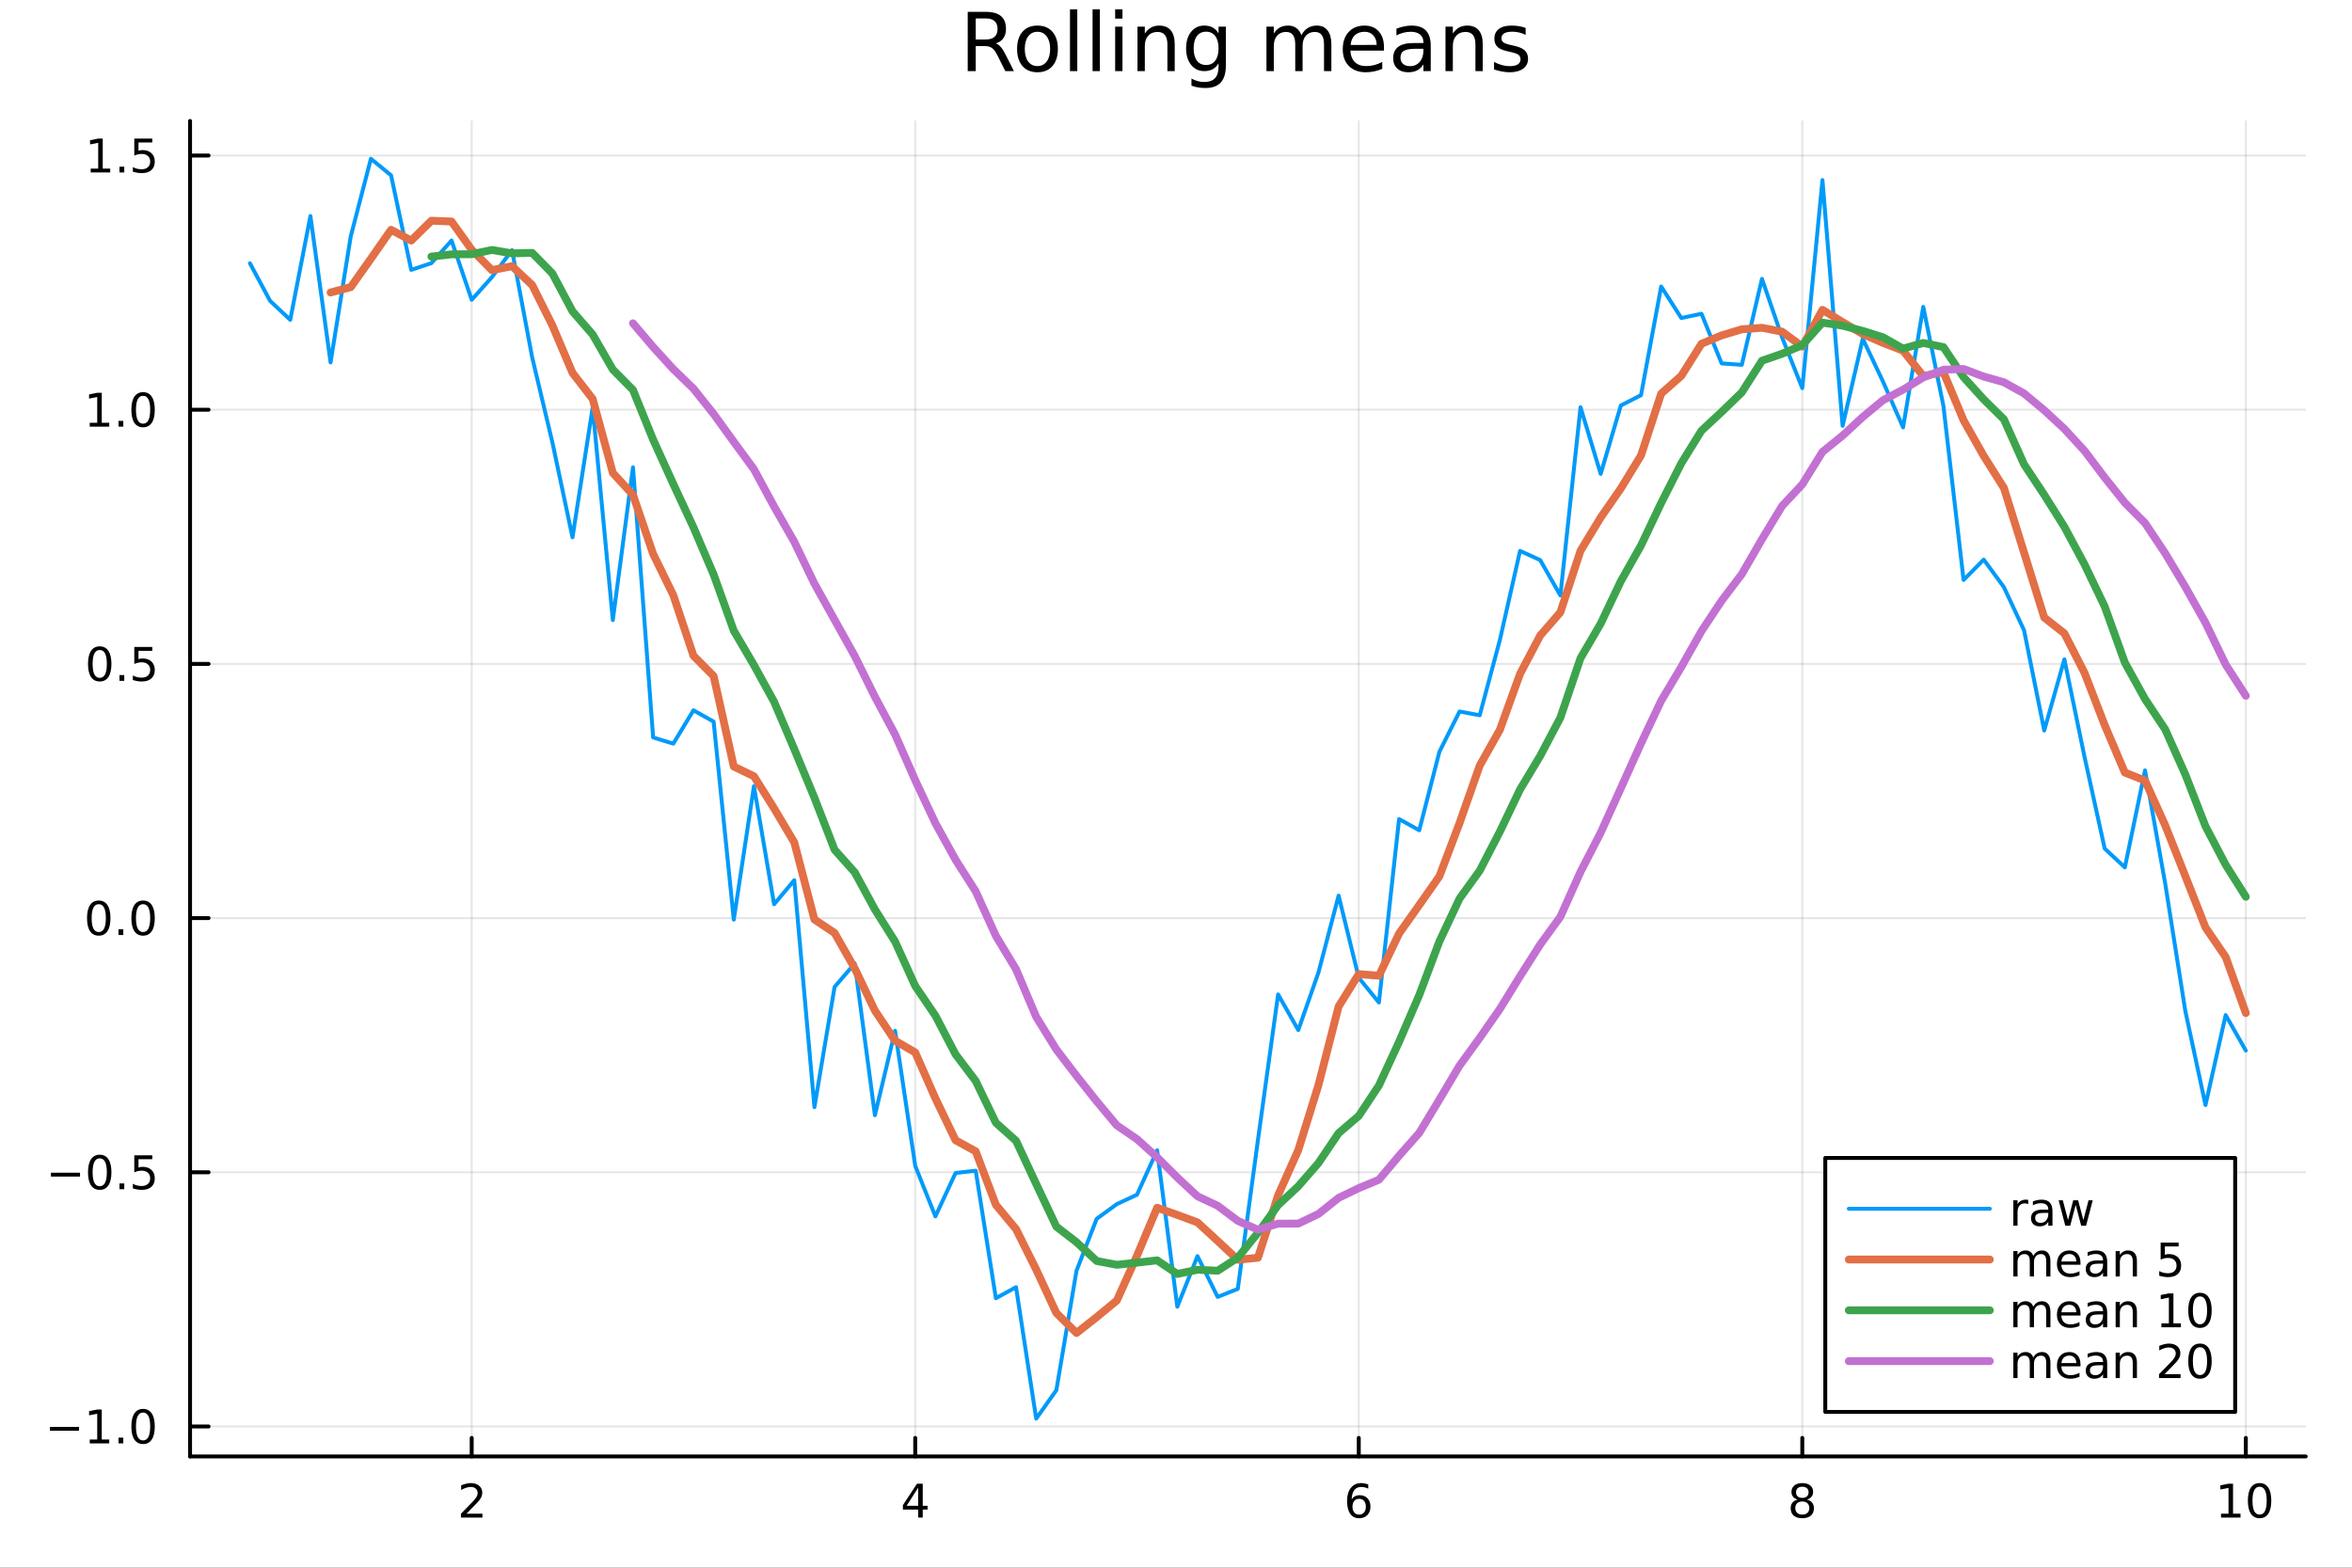 <?xml version="1.0" encoding="utf-8"?>
<svg xmlns="http://www.w3.org/2000/svg" xmlns:xlink="http://www.w3.org/1999/xlink" width="600" height="400" viewBox="0 0 2400 1600">
<rect x="0" y="0" width="2400" height="1600" fill="#333333" stroke="none"/>
<defs>
  <clipPath id="clip210">
    <rect x="0" y="0" width="2400" height="1600"/>
  </clipPath>
</defs>
<path clip-path="url(#clip210)" d="M0 1600 L2400 1600 L2400 0 L0 0  Z" fill="#ffffff" fill-rule="evenodd" fill-opacity="1"/>
<defs>
  <clipPath id="clip211">
    <rect x="480" y="0" width="1681" height="1600"/>
  </clipPath>
</defs>
<path clip-path="url(#clip210)" d="M193.936 1486.45 L2352.76 1486.45 L2352.76 123.472 L193.936 123.472  Z" fill="#ffffff" fill-rule="evenodd" fill-opacity="1"/>
<defs>
  <clipPath id="clip212">
    <rect x="193" y="123" width="2160" height="1364"/>
  </clipPath>
</defs>
<polyline clip-path="url(#clip212)" style="stroke:#000000; stroke-linecap:round; stroke-linejoin:round; stroke-width:2; stroke-opacity:0.1; fill:none" points="481.326,1486.45 481.326,123.472 "/>
<polyline clip-path="url(#clip212)" style="stroke:#000000; stroke-linecap:round; stroke-linejoin:round; stroke-width:2; stroke-opacity:0.1; fill:none" points="933.909,1486.45 933.909,123.472 "/>
<polyline clip-path="url(#clip212)" style="stroke:#000000; stroke-linecap:round; stroke-linejoin:round; stroke-width:2; stroke-opacity:0.1; fill:none" points="1386.49,1486.45 1386.49,123.472 "/>
<polyline clip-path="url(#clip212)" style="stroke:#000000; stroke-linecap:round; stroke-linejoin:round; stroke-width:2; stroke-opacity:0.1; fill:none" points="1839.07,1486.45 1839.07,123.472 "/>
<polyline clip-path="url(#clip212)" style="stroke:#000000; stroke-linecap:round; stroke-linejoin:round; stroke-width:2; stroke-opacity:0.1; fill:none" points="2291.66,1486.45 2291.66,123.472 "/>
<polyline clip-path="url(#clip210)" style="stroke:#000000; stroke-linecap:round; stroke-linejoin:round; stroke-width:4; stroke-opacity:1; fill:none" points="193.936,1486.45 2352.76,1486.45 "/>
<polyline clip-path="url(#clip210)" style="stroke:#000000; stroke-linecap:round; stroke-linejoin:round; stroke-width:4; stroke-opacity:1; fill:none" points="481.326,1486.45 481.326,1467.55 "/>
<polyline clip-path="url(#clip210)" style="stroke:#000000; stroke-linecap:round; stroke-linejoin:round; stroke-width:4; stroke-opacity:1; fill:none" points="933.909,1486.45 933.909,1467.55 "/>
<polyline clip-path="url(#clip210)" style="stroke:#000000; stroke-linecap:round; stroke-linejoin:round; stroke-width:4; stroke-opacity:1; fill:none" points="1386.49,1486.45 1386.49,1467.55 "/>
<polyline clip-path="url(#clip210)" style="stroke:#000000; stroke-linecap:round; stroke-linejoin:round; stroke-width:4; stroke-opacity:1; fill:none" points="1839.07,1486.45 1839.07,1467.55 "/>
<polyline clip-path="url(#clip210)" style="stroke:#000000; stroke-linecap:round; stroke-linejoin:round; stroke-width:4; stroke-opacity:1; fill:none" points="2291.66,1486.45 2291.66,1467.55 "/>
<path clip-path="url(#clip210)" d="M475.979 1544.91 L492.298 1544.91 L492.298 1548.85 L470.354 1548.85 L470.354 1544.91 Q473.016 1542.16 477.599 1537.53 Q482.206 1532.88 483.386 1531.53 Q485.632 1529.01 486.511 1527.27 Q487.414 1525.51 487.414 1523.82 Q487.414 1521.07 485.47 1519.33 Q483.548 1517.6 480.446 1517.6 Q478.247 1517.6 475.794 1518.36 Q473.363 1519.13 470.585 1520.68 L470.585 1515.95 Q473.409 1514.82 475.863 1514.24 Q478.317 1513.66 480.354 1513.66 Q485.724 1513.66 488.919 1516.35 Q492.113 1519.03 492.113 1523.52 Q492.113 1525.65 491.303 1527.57 Q490.516 1529.47 488.409 1532.07 Q487.831 1532.74 484.729 1535.95 Q481.627 1539.15 475.979 1544.91 Z" fill="#000000" fill-rule="nonzero" fill-opacity="1" /><path clip-path="url(#clip210)" d="M936.918 1518.36 L925.113 1536.81 L936.918 1536.81 L936.918 1518.36 M935.691 1514.29 L941.571 1514.29 L941.571 1536.81 L946.501 1536.81 L946.501 1540.7 L941.571 1540.7 L941.571 1548.85 L936.918 1548.85 L936.918 1540.7 L921.316 1540.7 L921.316 1536.19 L935.691 1514.29 Z" fill="#000000" fill-rule="nonzero" fill-opacity="1" /><path clip-path="url(#clip210)" d="M1386.9 1529.7 Q1383.75 1529.7 1381.9 1531.86 Q1380.07 1534.01 1380.07 1537.76 Q1380.07 1541.49 1381.9 1543.66 Q1383.75 1545.82 1386.9 1545.82 Q1390.04 1545.82 1391.87 1543.66 Q1393.73 1541.49 1393.73 1537.76 Q1393.73 1534.01 1391.87 1531.86 Q1390.04 1529.7 1386.9 1529.7 M1396.18 1515.05 L1396.18 1519.31 Q1394.42 1518.48 1392.61 1518.04 Q1390.83 1517.6 1389.07 1517.6 Q1384.44 1517.6 1381.99 1520.72 Q1379.56 1523.85 1379.21 1530.17 Q1380.58 1528.15 1382.64 1527.09 Q1384.7 1526 1387.17 1526 Q1392.38 1526 1395.39 1529.17 Q1398.42 1532.32 1398.42 1537.76 Q1398.42 1543.08 1395.28 1546.3 Q1392.13 1549.52 1386.9 1549.52 Q1380.9 1549.52 1377.73 1544.94 Q1374.56 1540.33 1374.56 1531.6 Q1374.56 1523.41 1378.45 1518.55 Q1382.34 1513.66 1388.89 1513.66 Q1390.65 1513.66 1392.43 1514.01 Q1394.23 1514.36 1396.18 1515.05 Z" fill="#000000" fill-rule="nonzero" fill-opacity="1" /><path clip-path="url(#clip210)" d="M1839.07 1532.44 Q1835.74 1532.44 1833.82 1534.22 Q1831.92 1536 1831.92 1539.13 Q1831.92 1542.25 1833.82 1544.03 Q1835.74 1545.82 1839.07 1545.82 Q1842.41 1545.82 1844.33 1544.03 Q1846.25 1542.23 1846.25 1539.13 Q1846.25 1536 1844.33 1534.22 Q1842.43 1532.44 1839.07 1532.44 M1834.4 1530.45 Q1831.39 1529.7 1829.7 1527.64 Q1828.03 1525.58 1828.03 1522.62 Q1828.03 1518.48 1830.97 1516.07 Q1833.94 1513.66 1839.07 1513.66 Q1844.24 1513.66 1847.18 1516.07 Q1850.12 1518.48 1850.12 1522.62 Q1850.12 1525.58 1848.43 1527.64 Q1846.76 1529.7 1843.77 1530.45 Q1847.15 1531.23 1849.03 1533.52 Q1850.93 1535.82 1850.93 1539.13 Q1850.93 1544.15 1847.85 1546.83 Q1844.79 1549.52 1839.07 1549.52 Q1833.36 1549.52 1830.28 1546.83 Q1827.22 1544.15 1827.22 1539.13 Q1827.22 1535.82 1829.12 1533.52 Q1831.02 1531.23 1834.4 1530.45 M1832.69 1523.06 Q1832.69 1525.75 1834.35 1527.25 Q1836.04 1528.76 1839.07 1528.76 Q1842.08 1528.76 1843.77 1527.25 Q1845.49 1525.75 1845.49 1523.06 Q1845.49 1520.38 1843.77 1518.87 Q1842.08 1517.37 1839.07 1517.37 Q1836.04 1517.37 1834.35 1518.87 Q1832.69 1520.38 1832.69 1523.06 Z" fill="#000000" fill-rule="nonzero" fill-opacity="1" /><path clip-path="url(#clip210)" d="M2266.34 1544.91 L2273.98 1544.91 L2273.98 1518.55 L2265.67 1520.21 L2265.67 1515.95 L2273.94 1514.29 L2278.61 1514.29 L2278.61 1544.91 L2286.25 1544.91 L2286.25 1548.85 L2266.34 1548.85 L2266.34 1544.91 Z" fill="#000000" fill-rule="nonzero" fill-opacity="1" /><path clip-path="url(#clip210)" d="M2305.7 1517.37 Q2302.09 1517.37 2300.26 1520.93 Q2298.45 1524.47 2298.45 1531.6 Q2298.45 1538.71 2300.26 1542.27 Q2302.09 1545.82 2305.7 1545.82 Q2309.33 1545.82 2311.14 1542.27 Q2312.96 1538.71 2312.96 1531.6 Q2312.96 1524.47 2311.14 1520.93 Q2309.33 1517.37 2305.7 1517.37 M2305.7 1513.66 Q2311.51 1513.66 2314.56 1518.27 Q2317.64 1522.85 2317.64 1531.6 Q2317.64 1540.33 2314.56 1544.94 Q2311.51 1549.52 2305.7 1549.52 Q2299.89 1549.52 2296.81 1544.94 Q2293.75 1540.33 2293.75 1531.6 Q2293.75 1522.85 2296.81 1518.27 Q2299.89 1513.66 2305.7 1513.66 Z" fill="#000000" fill-rule="nonzero" fill-opacity="1" /><polyline clip-path="url(#clip212)" style="stroke:#000000; stroke-linecap:round; stroke-linejoin:round; stroke-width:2; stroke-opacity:0.1; fill:none" points="193.936,1455.86 2352.76,1455.86 "/>
<polyline clip-path="url(#clip212)" style="stroke:#000000; stroke-linecap:round; stroke-linejoin:round; stroke-width:2; stroke-opacity:0.1; fill:none" points="193.936,1196.44 2352.76,1196.44 "/>
<polyline clip-path="url(#clip212)" style="stroke:#000000; stroke-linecap:round; stroke-linejoin:round; stroke-width:2; stroke-opacity:0.1; fill:none" points="193.936,937.015 2352.76,937.015 "/>
<polyline clip-path="url(#clip212)" style="stroke:#000000; stroke-linecap:round; stroke-linejoin:round; stroke-width:2; stroke-opacity:0.1; fill:none" points="193.936,677.59 2352.76,677.59 "/>
<polyline clip-path="url(#clip212)" style="stroke:#000000; stroke-linecap:round; stroke-linejoin:round; stroke-width:2; stroke-opacity:0.1; fill:none" points="193.936,418.166 2352.76,418.166 "/>
<polyline clip-path="url(#clip212)" style="stroke:#000000; stroke-linecap:round; stroke-linejoin:round; stroke-width:2; stroke-opacity:0.1; fill:none" points="193.936,158.742 2352.76,158.742 "/>
<polyline clip-path="url(#clip210)" style="stroke:#000000; stroke-linecap:round; stroke-linejoin:round; stroke-width:4; stroke-opacity:1; fill:none" points="193.936,1486.45 193.936,123.472 "/>
<polyline clip-path="url(#clip210)" style="stroke:#000000; stroke-linecap:round; stroke-linejoin:round; stroke-width:4; stroke-opacity:1; fill:none" points="193.936,1455.86 212.834,1455.86 "/>
<polyline clip-path="url(#clip210)" style="stroke:#000000; stroke-linecap:round; stroke-linejoin:round; stroke-width:4; stroke-opacity:1; fill:none" points="193.936,1196.44 212.834,1196.44 "/>
<polyline clip-path="url(#clip210)" style="stroke:#000000; stroke-linecap:round; stroke-linejoin:round; stroke-width:4; stroke-opacity:1; fill:none" points="193.936,937.015 212.834,937.015 "/>
<polyline clip-path="url(#clip210)" style="stroke:#000000; stroke-linecap:round; stroke-linejoin:round; stroke-width:4; stroke-opacity:1; fill:none" points="193.936,677.59 212.834,677.59 "/>
<polyline clip-path="url(#clip210)" style="stroke:#000000; stroke-linecap:round; stroke-linejoin:round; stroke-width:4; stroke-opacity:1; fill:none" points="193.936,418.166 212.834,418.166 "/>
<polyline clip-path="url(#clip210)" style="stroke:#000000; stroke-linecap:round; stroke-linejoin:round; stroke-width:4; stroke-opacity:1; fill:none" points="193.936,158.742 212.834,158.742 "/>
<path clip-path="url(#clip210)" d="M50.992 1456.31 L80.668 1456.31 L80.668 1460.25 L50.992 1460.25 L50.992 1456.31 Z" fill="#000000" fill-rule="nonzero" fill-opacity="1" /><path clip-path="url(#clip210)" d="M91.571 1469.21 L99.21 1469.21 L99.21 1442.84 L90.899 1444.51 L90.899 1440.25 L99.163 1438.58 L103.839 1438.58 L103.839 1469.21 L111.478 1469.21 L111.478 1473.14 L91.571 1473.14 L91.571 1469.21 Z" fill="#000000" fill-rule="nonzero" fill-opacity="1" /><path clip-path="url(#clip210)" d="M120.922 1467.26 L125.807 1467.26 L125.807 1473.14 L120.922 1473.14 L120.922 1467.26 Z" fill="#000000" fill-rule="nonzero" fill-opacity="1" /><path clip-path="url(#clip210)" d="M145.992 1441.66 Q142.381 1441.66 140.552 1445.23 Q138.746 1448.77 138.746 1455.9 Q138.746 1463 140.552 1466.57 Q142.381 1470.11 145.992 1470.11 Q149.626 1470.11 151.431 1466.57 Q153.26 1463 153.26 1455.9 Q153.26 1448.77 151.431 1445.23 Q149.626 1441.66 145.992 1441.66 M145.992 1437.96 Q151.802 1437.96 154.857 1442.56 Q157.936 1447.15 157.936 1455.9 Q157.936 1464.62 154.857 1469.23 Q151.802 1473.81 145.992 1473.81 Q140.181 1473.81 137.103 1469.23 Q134.047 1464.62 134.047 1455.9 Q134.047 1447.15 137.103 1442.56 Q140.181 1437.96 145.992 1437.96 Z" fill="#000000" fill-rule="nonzero" fill-opacity="1" /><path clip-path="url(#clip210)" d="M51.987 1196.89 L81.663 1196.89 L81.663 1200.83 L51.987 1200.83 L51.987 1196.89 Z" fill="#000000" fill-rule="nonzero" fill-opacity="1" /><path clip-path="url(#clip210)" d="M101.756 1182.24 Q98.145 1182.24 96.316 1185.8 Q94.51 1189.34 94.51 1196.47 Q94.51 1203.58 96.316 1207.14 Q98.145 1210.69 101.756 1210.69 Q105.39 1210.69 107.196 1207.14 Q109.024 1203.58 109.024 1196.47 Q109.024 1189.34 107.196 1185.8 Q105.39 1182.24 101.756 1182.24 M101.756 1178.53 Q107.566 1178.53 110.621 1183.14 Q113.7 1187.72 113.7 1196.47 Q113.7 1205.2 110.621 1209.81 Q107.566 1214.39 101.756 1214.39 Q95.946 1214.39 92.867 1209.81 Q89.811 1205.2 89.811 1196.47 Q89.811 1187.72 92.867 1183.14 Q95.946 1178.53 101.756 1178.53 Z" fill="#000000" fill-rule="nonzero" fill-opacity="1" /><path clip-path="url(#clip210)" d="M121.918 1207.84 L126.802 1207.84 L126.802 1213.72 L121.918 1213.72 L121.918 1207.84 Z" fill="#000000" fill-rule="nonzero" fill-opacity="1" /><path clip-path="url(#clip210)" d="M137.033 1179.16 L155.39 1179.16 L155.39 1183.09 L141.316 1183.09 L141.316 1191.57 Q142.334 1191.22 143.353 1191.06 Q144.371 1190.87 145.39 1190.87 Q151.177 1190.87 154.556 1194.04 Q157.936 1197.21 157.936 1202.63 Q157.936 1208.21 154.464 1211.31 Q150.992 1214.39 144.672 1214.39 Q142.496 1214.39 140.228 1214.02 Q137.982 1213.65 135.575 1212.91 L135.575 1208.21 Q137.658 1209.34 139.881 1209.9 Q142.103 1210.46 144.58 1210.46 Q148.584 1210.46 150.922 1208.35 Q153.26 1206.24 153.26 1202.63 Q153.26 1199.02 150.922 1196.91 Q148.584 1194.81 144.58 1194.81 Q142.705 1194.81 140.83 1195.22 Q138.978 1195.64 137.033 1196.52 L137.033 1179.16 Z" fill="#000000" fill-rule="nonzero" fill-opacity="1" /><path clip-path="url(#clip210)" d="M100.76 922.813 Q97.149 922.813 95.321 926.378 Q93.515 929.92 93.515 937.049 Q93.515 944.156 95.321 947.721 Q97.149 951.262 100.76 951.262 Q104.395 951.262 106.2 947.721 Q108.029 944.156 108.029 937.049 Q108.029 929.92 106.2 926.378 Q104.395 922.813 100.76 922.813 M100.76 919.11 Q106.571 919.11 109.626 923.716 Q112.705 928.299 112.705 937.049 Q112.705 945.776 109.626 950.383 Q106.571 954.966 100.76 954.966 Q94.95 954.966 91.871 950.383 Q88.816 945.776 88.816 937.049 Q88.816 928.299 91.871 923.716 Q94.95 919.11 100.76 919.11 Z" fill="#000000" fill-rule="nonzero" fill-opacity="1" /><path clip-path="url(#clip210)" d="M120.922 948.415 L125.807 948.415 L125.807 954.295 L120.922 954.295 L120.922 948.415 Z" fill="#000000" fill-rule="nonzero" fill-opacity="1" /><path clip-path="url(#clip210)" d="M145.992 922.813 Q142.381 922.813 140.552 926.378 Q138.746 929.92 138.746 937.049 Q138.746 944.156 140.552 947.721 Q142.381 951.262 145.992 951.262 Q149.626 951.262 151.431 947.721 Q153.26 944.156 153.26 937.049 Q153.26 929.92 151.431 926.378 Q149.626 922.813 145.992 922.813 M145.992 919.11 Q151.802 919.11 154.857 923.716 Q157.936 928.299 157.936 937.049 Q157.936 945.776 154.857 950.383 Q151.802 954.966 145.992 954.966 Q140.181 954.966 137.103 950.383 Q134.047 945.776 134.047 937.049 Q134.047 928.299 137.103 923.716 Q140.181 919.11 145.992 919.11 Z" fill="#000000" fill-rule="nonzero" fill-opacity="1" /><path clip-path="url(#clip210)" d="M101.756 663.389 Q98.145 663.389 96.316 666.954 Q94.51 670.495 94.51 677.625 Q94.51 684.731 96.316 688.296 Q98.145 691.838 101.756 691.838 Q105.39 691.838 107.196 688.296 Q109.024 684.731 109.024 677.625 Q109.024 670.495 107.196 666.954 Q105.39 663.389 101.756 663.389 M101.756 659.685 Q107.566 659.685 110.621 664.292 Q113.7 668.875 113.7 677.625 Q113.7 686.352 110.621 690.958 Q107.566 695.542 101.756 695.542 Q95.946 695.542 92.867 690.958 Q89.811 686.352 89.811 677.625 Q89.811 668.875 92.867 664.292 Q95.946 659.685 101.756 659.685 Z" fill="#000000" fill-rule="nonzero" fill-opacity="1" /><path clip-path="url(#clip210)" d="M121.918 688.991 L126.802 688.991 L126.802 694.87 L121.918 694.87 L121.918 688.991 Z" fill="#000000" fill-rule="nonzero" fill-opacity="1" /><path clip-path="url(#clip210)" d="M137.033 660.31 L155.39 660.31 L155.39 664.245 L141.316 664.245 L141.316 672.718 Q142.334 672.37 143.353 672.208 Q144.371 672.023 145.39 672.023 Q151.177 672.023 154.556 675.194 Q157.936 678.366 157.936 683.782 Q157.936 689.361 154.464 692.463 Q150.992 695.542 144.672 695.542 Q142.496 695.542 140.228 695.171 Q137.982 694.801 135.575 694.06 L135.575 689.361 Q137.658 690.495 139.881 691.051 Q142.103 691.606 144.58 691.606 Q148.584 691.606 150.922 689.5 Q153.26 687.393 153.26 683.782 Q153.26 680.171 150.922 678.065 Q148.584 675.958 144.58 675.958 Q142.705 675.958 140.83 676.375 Q138.978 676.792 137.033 677.671 L137.033 660.31 Z" fill="#000000" fill-rule="nonzero" fill-opacity="1" /><path clip-path="url(#clip210)" d="M91.571 431.511 L99.21 431.511 L99.21 405.145 L90.899 406.812 L90.899 402.553 L99.163 400.886 L103.839 400.886 L103.839 431.511 L111.478 431.511 L111.478 435.446 L91.571 435.446 L91.571 431.511 Z" fill="#000000" fill-rule="nonzero" fill-opacity="1" /><path clip-path="url(#clip210)" d="M120.922 429.566 L125.807 429.566 L125.807 435.446 L120.922 435.446 L120.922 429.566 Z" fill="#000000" fill-rule="nonzero" fill-opacity="1" /><path clip-path="url(#clip210)" d="M145.992 403.965 Q142.381 403.965 140.552 407.529 Q138.746 411.071 138.746 418.201 Q138.746 425.307 140.552 428.872 Q142.381 432.414 145.992 432.414 Q149.626 432.414 151.431 428.872 Q153.26 425.307 153.26 418.201 Q153.26 411.071 151.431 407.529 Q149.626 403.965 145.992 403.965 M145.992 400.261 Q151.802 400.261 154.857 404.867 Q157.936 409.451 157.936 418.201 Q157.936 426.927 154.857 431.534 Q151.802 436.117 145.992 436.117 Q140.181 436.117 137.103 431.534 Q134.047 426.927 134.047 418.201 Q134.047 409.451 137.103 404.867 Q140.181 400.261 145.992 400.261 Z" fill="#000000" fill-rule="nonzero" fill-opacity="1" /><path clip-path="url(#clip210)" d="M92.566 172.086 L100.205 172.086 L100.205 145.721 L91.895 147.387 L91.895 143.128 L100.159 141.462 L104.834 141.462 L104.834 172.086 L112.473 172.086 L112.473 176.022 L92.566 176.022 L92.566 172.086 Z" fill="#000000" fill-rule="nonzero" fill-opacity="1" /><path clip-path="url(#clip210)" d="M121.918 170.142 L126.802 170.142 L126.802 176.022 L121.918 176.022 L121.918 170.142 Z" fill="#000000" fill-rule="nonzero" fill-opacity="1" /><path clip-path="url(#clip210)" d="M137.033 141.462 L155.39 141.462 L155.39 145.397 L141.316 145.397 L141.316 153.869 Q142.334 153.522 143.353 153.36 Q144.371 153.174 145.39 153.174 Q151.177 153.174 154.556 156.346 Q157.936 159.517 157.936 164.934 Q157.936 170.512 154.464 173.614 Q150.992 176.693 144.672 176.693 Q142.496 176.693 140.228 176.322 Q137.982 175.952 135.575 175.211 L135.575 170.512 Q137.658 171.647 139.881 172.202 Q142.103 172.758 144.58 172.758 Q148.584 172.758 150.922 170.651 Q153.26 168.545 153.26 164.934 Q153.26 161.323 150.922 159.216 Q148.584 157.11 144.58 157.11 Q142.705 157.11 140.83 157.526 Q138.978 157.943 137.033 158.823 L137.033 141.462 Z" fill="#000000" fill-rule="nonzero" fill-opacity="1" /><path clip-path="url(#clip210)" d="M1016.15 44.22 Q1018.79 45.111 1021.26 48.028 Q1023.77 50.944 1026.28 56.048 L1034.59 72.576 L1025.8 72.576 L1018.06 57.061 Q1015.06 50.985 1012.22 49 Q1009.43 47.015 1004.57 47.015 L995.656 47.015 L995.656 72.576 L987.474 72.576 L987.474 12.096 L1005.95 12.096 Q1016.32 12.096 1021.42 16.43 Q1026.52 20.765 1026.52 29.515 Q1026.52 35.227 1023.85 38.994 Q1021.22 42.761 1016.15 44.22 M995.656 18.82 L995.656 40.29 L1005.95 40.29 Q1011.86 40.29 1014.86 37.576 Q1017.9 34.822 1017.9 29.515 Q1017.9 24.208 1014.86 21.535 Q1011.86 18.82 1005.95 18.82 L995.656 18.82 Z" fill="#000000" fill-rule="nonzero" fill-opacity="1" /><path clip-path="url(#clip210)" d="M1058.65 32.431 Q1052.65 32.431 1049.17 37.131 Q1045.69 41.789 1045.69 49.931 Q1045.69 58.074 1049.13 62.773 Q1052.61 67.431 1058.65 67.431 Q1064.6 67.431 1068.09 62.732 Q1071.57 58.033 1071.57 49.931 Q1071.57 41.87 1068.09 37.171 Q1064.6 32.431 1058.65 32.431 M1058.65 26.112 Q1068.37 26.112 1073.92 32.431 Q1079.47 38.751 1079.47 49.931 Q1079.47 61.071 1073.92 67.431 Q1068.37 73.751 1058.65 73.751 Q1048.89 73.751 1043.34 67.431 Q1037.83 61.071 1037.83 49.931 Q1037.83 38.751 1043.34 32.431 Q1048.89 26.112 1058.65 26.112 Z" fill="#000000" fill-rule="nonzero" fill-opacity="1" /><path clip-path="url(#clip210)" d="M1091.82 9.544 L1099.28 9.544 L1099.28 72.576 L1091.82 72.576 L1091.82 9.544 Z" fill="#000000" fill-rule="nonzero" fill-opacity="1" /><path clip-path="url(#clip210)" d="M1114.87 9.544 L1122.33 9.544 L1122.33 72.576 L1114.87 72.576 L1114.87 9.544 Z" fill="#000000" fill-rule="nonzero" fill-opacity="1" /><path clip-path="url(#clip210)" d="M1137.92 27.206 L1145.38 27.206 L1145.38 72.576 L1137.92 72.576 L1137.92 27.206 M1137.92 9.544 L1145.38 9.544 L1145.38 18.983 L1137.92 18.983 L1137.92 9.544 Z" fill="#000000" fill-rule="nonzero" fill-opacity="1" /><path clip-path="url(#clip210)" d="M1198.69 45.192 L1198.69 72.576 L1191.23 72.576 L1191.23 45.435 Q1191.23 38.994 1188.72 35.794 Q1186.21 32.594 1181.19 32.594 Q1175.15 32.594 1171.67 36.442 Q1168.18 40.29 1168.18 46.934 L1168.18 72.576 L1160.69 72.576 L1160.69 27.206 L1168.18 27.206 L1168.18 34.254 Q1170.86 30.163 1174.46 28.138 Q1178.11 26.112 1182.85 26.112 Q1190.67 26.112 1194.68 30.973 Q1198.69 35.794 1198.69 45.192 Z" fill="#000000" fill-rule="nonzero" fill-opacity="1" /><path clip-path="url(#clip210)" d="M1243.41 49.364 Q1243.41 41.263 1240.05 36.806 Q1236.73 32.35 1230.69 32.35 Q1224.69 32.35 1221.33 36.806 Q1218.01 41.263 1218.01 49.364 Q1218.01 57.426 1221.33 61.882 Q1224.69 66.338 1230.69 66.338 Q1236.73 66.338 1240.05 61.882 Q1243.41 57.426 1243.41 49.364 M1250.86 66.945 Q1250.86 78.531 1245.72 84.162 Q1240.57 89.833 1229.96 89.833 Q1226.03 89.833 1222.55 89.225 Q1219.06 88.658 1215.78 87.443 L1215.78 80.192 Q1219.06 81.974 1222.26 82.825 Q1225.46 83.675 1228.79 83.675 Q1236.12 83.675 1239.76 79.827 Q1243.41 76.019 1243.41 68.282 L1243.41 64.596 Q1241.1 68.606 1237.5 70.591 Q1233.89 72.576 1228.87 72.576 Q1220.52 72.576 1215.42 66.216 Q1210.31 59.856 1210.31 49.364 Q1210.31 38.832 1215.42 32.472 Q1220.52 26.112 1228.87 26.112 Q1233.89 26.112 1237.5 28.097 Q1241.1 30.082 1243.41 34.092 L1243.41 27.206 L1250.86 27.206 L1250.86 66.945 Z" fill="#000000" fill-rule="nonzero" fill-opacity="1" /><path clip-path="url(#clip210)" d="M1327.91 35.915 Q1330.71 30.892 1334.6 28.502 Q1338.48 26.112 1343.75 26.112 Q1350.84 26.112 1354.69 31.095 Q1358.54 36.037 1358.54 45.192 L1358.54 72.576 L1351.04 72.576 L1351.04 45.435 Q1351.04 38.913 1348.73 35.753 Q1346.42 32.594 1341.68 32.594 Q1335.89 32.594 1332.53 36.442 Q1329.17 40.29 1329.17 46.934 L1329.17 72.576 L1321.67 72.576 L1321.67 45.435 Q1321.67 38.873 1319.36 35.753 Q1317.06 32.594 1312.23 32.594 Q1306.52 32.594 1303.16 36.482 Q1299.8 40.331 1299.8 46.934 L1299.8 72.576 L1292.3 72.576 L1292.3 27.206 L1299.8 27.206 L1299.8 34.254 Q1302.35 30.082 1305.92 28.097 Q1309.48 26.112 1314.38 26.112 Q1319.32 26.112 1322.77 28.624 Q1326.25 31.135 1327.91 35.915 Z" fill="#000000" fill-rule="nonzero" fill-opacity="1" /><path clip-path="url(#clip210)" d="M1412.21 48.028 L1412.21 51.673 L1377.94 51.673 Q1378.43 59.37 1382.56 63.421 Q1386.73 67.431 1394.14 67.431 Q1398.44 67.431 1402.45 66.378 Q1406.5 65.325 1410.47 63.218 L1410.47 70.267 Q1406.46 71.968 1402.25 72.86 Q1398.03 73.751 1393.7 73.751 Q1382.84 73.751 1376.48 67.431 Q1370.16 61.112 1370.16 50.337 Q1370.16 39.197 1376.16 32.675 Q1382.19 26.112 1392.4 26.112 Q1401.56 26.112 1406.86 32.026 Q1412.21 37.9 1412.21 48.028 M1404.76 45.84 Q1404.68 39.723 1401.31 36.077 Q1397.99 32.431 1392.48 32.431 Q1386.24 32.431 1382.48 35.956 Q1378.75 39.48 1378.18 45.88 L1404.76 45.84 Z" fill="#000000" fill-rule="nonzero" fill-opacity="1" /><path clip-path="url(#clip210)" d="M1445.06 49.769 Q1436.03 49.769 1432.55 51.835 Q1429.06 53.901 1429.06 58.884 Q1429.06 62.854 1431.66 65.203 Q1434.29 67.512 1438.78 67.512 Q1444.98 67.512 1448.71 63.137 Q1452.48 58.722 1452.48 51.43 L1452.48 49.769 L1445.06 49.769 M1459.93 46.691 L1459.93 72.576 L1452.48 72.576 L1452.48 65.689 Q1449.92 69.821 1446.12 71.806 Q1442.31 73.751 1436.8 73.751 Q1429.83 73.751 1425.7 69.862 Q1421.61 65.933 1421.61 59.37 Q1421.61 51.714 1426.71 47.825 Q1431.86 43.936 1442.03 43.936 L1452.48 43.936 L1452.48 43.207 Q1452.48 38.062 1449.07 35.267 Q1445.71 32.431 1439.6 32.431 Q1435.71 32.431 1432.02 33.363 Q1428.33 34.295 1424.93 36.158 L1424.93 29.272 Q1429.02 27.692 1432.87 26.922 Q1436.72 26.112 1440.36 26.112 Q1450.21 26.112 1455.07 31.216 Q1459.93 36.32 1459.93 46.691 Z" fill="#000000" fill-rule="nonzero" fill-opacity="1" /><path clip-path="url(#clip210)" d="M1513 45.192 L1513 72.576 L1505.54 72.576 L1505.54 45.435 Q1505.54 38.994 1503.03 35.794 Q1500.52 32.594 1495.5 32.594 Q1489.46 32.594 1485.98 36.442 Q1482.49 40.29 1482.49 46.934 L1482.49 72.576 L1475 72.576 L1475 27.206 L1482.49 27.206 L1482.49 34.254 Q1485.17 30.163 1488.77 28.138 Q1492.42 26.112 1497.16 26.112 Q1504.98 26.112 1508.99 30.973 Q1513 35.794 1513 45.192 Z" fill="#000000" fill-rule="nonzero" fill-opacity="1" /><path clip-path="url(#clip210)" d="M1556.79 28.543 L1556.79 35.591 Q1553.63 33.971 1550.23 33.161 Q1546.82 32.35 1543.18 32.35 Q1537.63 32.35 1534.83 34.052 Q1532.08 35.753 1532.08 39.156 Q1532.08 41.749 1534.06 43.248 Q1536.05 44.706 1542.04 46.043 L1544.59 46.61 Q1552.53 48.311 1555.86 51.43 Q1559.22 54.509 1559.22 60.059 Q1559.22 66.378 1554.2 70.064 Q1549.21 73.751 1540.46 73.751 Q1536.82 73.751 1532.85 73.022 Q1528.92 72.333 1524.54 70.915 L1524.54 63.218 Q1528.67 65.365 1532.68 66.459 Q1536.7 67.512 1540.62 67.512 Q1545.89 67.512 1548.73 65.73 Q1551.56 63.907 1551.56 60.626 Q1551.56 57.588 1549.5 55.967 Q1547.47 54.347 1540.54 52.848 L1537.95 52.24 Q1531.02 50.782 1527.95 47.785 Q1524.87 44.746 1524.87 39.48 Q1524.87 33.08 1529.4 29.596 Q1533.94 26.112 1542.29 26.112 Q1546.42 26.112 1550.06 26.72 Q1553.71 27.327 1556.79 28.543 Z" fill="#000000" fill-rule="nonzero" fill-opacity="1" /><polyline clip-path="url(#clip212)" style="stroke:#009af9; stroke-linecap:round; stroke-linejoin:round; stroke-width:4; stroke-opacity:1; fill:none" points="255.035,268.703 275.607,307.087 296.179,326.423 316.751,220.499 337.322,369.891 357.894,241.308 378.466,162.047 399.038,178.935 419.61,275.426 440.182,268.57 460.754,245.456 481.326,305.988 501.898,282.923 522.47,255.308 543.042,364.804 563.614,451.287 584.186,548.409 604.758,415.927 625.33,632.87 645.902,476.935 666.474,752.671 687.046,758.98 707.617,724.926 728.189,736.513 748.761,938.579 769.333,802.352 789.905,922.899 810.477,898.361 831.049,1129.99 851.621,1007.28 872.193,983.347 892.765,1138.18 913.337,1052.01 933.909,1189.9 954.481,1241.48 975.053,1197.18 995.625,1194.86 1016.2,1324.99 1036.77,1313.7 1057.34,1447.87 1077.91,1418.86 1098.48,1296.91 1119.06,1243.94 1139.63,1228.92 1160.2,1219.32 1180.77,1173.99 1201.34,1333.67 1221.92,1282.02 1242.49,1323.65 1263.06,1315.45 1283.63,1163.39 1304.2,1014.94 1324.78,1051.32 1345.35,992.587 1365.92,914.101 1386.49,997.935 1407.06,1023.16 1427.64,835.935 1448.21,847.388 1468.78,767.291 1489.35,726.177 1509.92,729.989 1530.5,653.101 1551.07,562.258 1571.64,571.622 1592.21,607.71 1612.78,415.651 1633.35,483.669 1653.93,413.837 1674.5,403.303 1695.07,292.408 1715.64,324.58 1736.21,320.226 1756.79,370.898 1777.36,372.334 1797.93,284.634 1818.5,344.482 1839.07,396.171 1859.65,183.734 1880.22,434.602 1900.79,345.738 1921.36,389.306 1941.93,436.211 1962.51,313.201 1983.08,414.332 2003.65,591.926 2024.22,571.139 2044.79,599.258 2065.37,643.307 2085.94,745.582 2106.51,672.946 2127.08,772.558 2147.65,866.067 2168.23,885.262 2188.8,786.231 2209.37,901.581 2229.94,1031.96 2250.51,1127.82 2271.09,1036 2291.66,1072.22 "/>
<polyline clip-path="url(#clip212)" style="stroke:#e26f46; stroke-linecap:round; stroke-linejoin:round; stroke-width:8; stroke-opacity:1; fill:none" points="337.322,298.521 357.894,293.042 378.466,264.034 399.038,234.536 419.61,245.521 440.182,225.257 460.754,226.087 481.326,254.875 501.898,275.673 522.47,271.649 543.042,290.896 563.614,332.062 584.186,380.546 604.758,407.147 625.33,482.659 645.902,505.086 666.474,565.362 687.046,607.477 707.617,669.276 728.189,690.005 748.761,782.334 769.333,792.27 789.905,825.054 810.477,859.741 831.049,938.437 851.621,952.176 872.193,988.375 892.765,1031.43 913.337,1062.16 933.909,1074.14 954.481,1120.98 975.053,1163.75 995.625,1175.08 1016.2,1229.68 1036.77,1254.44 1057.34,1295.72 1077.91,1340.06 1098.48,1360.47 1119.06,1344.26 1139.63,1327.3 1160.2,1281.59 1180.77,1232.62 1201.34,1239.97 1221.92,1247.59 1242.49,1266.53 1263.06,1285.76 1283.63,1283.64 1304.2,1219.89 1324.78,1173.75 1345.35,1107.54 1365.92,1027.27 1386.49,994.176 1407.06,995.82 1427.64,952.743 1448.21,923.703 1468.78,894.341 1489.35,839.989 1509.92,781.356 1530.5,744.789 1551.07,687.763 1571.64,648.63 1592.21,624.936 1612.78,562.069 1633.35,528.182 1653.93,498.498 1674.5,464.834 1695.07,401.774 1715.64,383.559 1736.21,350.871 1756.79,342.283 1777.36,336.089 1797.93,334.534 1818.5,338.515 1839.07,353.704 1859.65,316.271 1880.22,328.724 1900.79,340.945 1921.36,349.91 1941.93,357.918 1962.51,383.811 1983.08,379.758 2003.65,428.995 2024.22,465.362 2044.79,497.971 2065.37,563.992 2085.94,630.242 2106.51,646.446 2127.08,686.73 2147.65,740.092 2168.23,788.483 2188.8,796.613 2209.37,842.34 2229.94,894.22 2250.51,946.57 2271.09,976.718 2291.66,1033.92 "/>
<polyline clip-path="url(#clip212)" style="stroke:#3da44d; stroke-linecap:round; stroke-linejoin:round; stroke-width:8; stroke-opacity:1; fill:none" points="440.182,261.889 460.754,259.564 481.326,259.454 501.898,255.104 522.47,258.585 543.042,258.076 563.614,279.074 584.186,317.711 604.758,341.41 625.33,377.154 645.902,397.991 666.474,448.712 687.046,494.011 707.617,538.212 728.189,586.332 748.761,643.71 769.333,678.816 789.905,716.265 810.477,764.509 831.049,814.221 851.621,867.255 872.193,890.323 892.765,928.242 913.337,960.951 933.909,1006.29 954.481,1036.58 975.053,1076.06 995.625,1103.26 1016.2,1145.92 1036.77,1164.29 1057.34,1208.35 1077.91,1251.9 1098.48,1267.78 1119.06,1286.97 1139.63,1290.87 1160.2,1288.66 1180.77,1286.34 1201.34,1300.22 1221.92,1295.92 1242.49,1296.91 1263.06,1283.67 1283.63,1258.13 1304.2,1229.93 1324.78,1210.67 1345.35,1187.03 1365.92,1156.51 1386.49,1138.91 1407.06,1107.86 1427.64,1063.25 1448.21,1015.62 1468.78,960.805 1489.35,917.083 1509.92,888.588 1530.5,848.766 1551.07,805.733 1571.64,771.485 1592.21,732.463 1612.78,671.712 1633.35,636.486 1653.93,593.131 1674.5,556.732 1695.07,513.355 1715.64,472.814 1736.21,439.526 1756.79,420.39 1777.36,400.462 1797.93,368.154 1818.5,361.037 1839.07,352.287 1859.65,329.277 1880.22,332.407 1900.79,337.74 1921.36,344.212 1941.93,355.811 1962.51,350.041 1983.08,354.241 2003.65,384.97 2024.22,407.636 2044.79,427.945 2065.37,473.902 2085.94,505 2106.51,537.721 2127.08,576.046 2147.65,619.032 2168.23,676.238 2188.8,713.428 2209.37,744.393 2229.94,790.475 2250.51,843.331 2271.09,882.6 2291.66,915.265 "/>
<polyline clip-path="url(#clip212)" style="stroke:#c271d2; stroke-linecap:round; stroke-linejoin:round; stroke-width:8; stroke-opacity:1; fill:none" points="645.902,329.94 666.474,354.138 687.046,376.733 707.617,396.658 728.189,422.459 748.761,450.893 769.333,478.945 789.905,516.988 810.477,552.959 831.049,595.688 851.621,632.623 872.193,669.518 892.765,711.127 913.337,749.581 933.909,796.311 954.481,840.145 975.053,877.439 995.625,909.762 1016.2,955.215 1036.77,989.256 1057.34,1037.8 1077.91,1071.11 1098.48,1098.01 1119.06,1123.96 1139.63,1148.58 1160.2,1162.62 1180.77,1181.2 1201.34,1201.74 1221.92,1220.92 1242.49,1230.6 1263.06,1246.01 1283.63,1255.01 1304.2,1248.85 1324.78,1248.82 1345.35,1238.95 1365.92,1222.58 1386.49,1212.62 1407.06,1204.04 1427.64,1179.58 1448.21,1156.27 1468.78,1122.24 1489.35,1087.6 1509.92,1059.26 1530.5,1029.72 1551.07,996.384 1571.64,963.998 1592.21,935.684 1612.78,889.784 1633.35,849.866 1653.93,804.376 1674.5,758.768 1695.07,715.219 1715.64,680.701 1736.21,644.146 1756.79,613.062 1777.36,585.973 1797.93,550.308 1818.5,516.375 1839.07,494.386 1859.65,461.204 1880.22,444.569 1900.79,425.547 1921.36,408.513 1941.93,397.669 1962.51,385.216 1983.08,377.351 2003.65,376.562 2024.22,384.336 2044.79,390.116 2065.37,401.589 2085.94,418.703 2106.51,437.73 2127.08,460.129 2147.65,487.421 2168.23,513.139 2188.8,533.834 2209.37,564.682 2229.94,599.056 2250.51,635.638 2271.09,678.251 2291.66,710.132 "/>
<path clip-path="url(#clip210)" d="M1862.53 1441.02 L2280.8 1441.02 L2280.8 1181.82 L1862.53 1181.82  Z" fill="#ffffff" fill-rule="evenodd" fill-opacity="1"/>
<polyline clip-path="url(#clip210)" style="stroke:#000000; stroke-linecap:round; stroke-linejoin:round; stroke-width:4; stroke-opacity:1; fill:none" points="1862.53,1441.02 2280.8,1441.02 2280.8,1181.82 1862.53,1181.82 1862.53,1441.02 "/>
<polyline clip-path="url(#clip210)" style="stroke:#009af9; stroke-linecap:round; stroke-linejoin:round; stroke-width:4; stroke-opacity:1; fill:none" points="1886.52,1233.66 2030.44,1233.66 "/>
<path clip-path="url(#clip210)" d="M2069.61 1228.99 Q2068.89 1228.57 2068.04 1228.39 Q2067.2 1228.18 2066.18 1228.18 Q2062.57 1228.18 2060.63 1230.54 Q2058.71 1232.88 2058.71 1237.28 L2058.71 1250.94 L2054.43 1250.94 L2054.43 1225.01 L2058.71 1225.01 L2058.71 1229.04 Q2060.05 1226.68 2062.2 1225.54 Q2064.36 1224.38 2067.43 1224.38 Q2067.87 1224.38 2068.41 1224.45 Q2068.94 1224.5 2069.59 1224.62 L2069.61 1228.99 Z" fill="#000000" fill-rule="nonzero" fill-opacity="1" /><path clip-path="url(#clip210)" d="M2085.86 1237.9 Q2080.7 1237.9 2078.71 1239.08 Q2076.72 1240.26 2076.72 1243.11 Q2076.72 1245.38 2078.2 1246.72 Q2079.7 1248.04 2082.27 1248.04 Q2085.81 1248.04 2087.94 1245.54 Q2090.1 1243.02 2090.1 1238.85 L2090.1 1237.9 L2085.86 1237.9 M2094.36 1236.14 L2094.36 1250.94 L2090.1 1250.94 L2090.1 1247 Q2088.64 1249.36 2086.46 1250.5 Q2084.29 1251.61 2081.14 1251.61 Q2077.16 1251.61 2074.8 1249.38 Q2072.46 1247.14 2072.46 1243.39 Q2072.46 1239.01 2075.37 1236.79 Q2078.31 1234.57 2084.12 1234.57 L2090.1 1234.57 L2090.1 1234.15 Q2090.1 1231.21 2088.15 1229.62 Q2086.23 1228 2082.74 1228 Q2080.51 1228 2078.41 1228.53 Q2076.3 1229.06 2074.36 1230.13 L2074.36 1226.19 Q2076.69 1225.29 2078.89 1224.85 Q2081.09 1224.38 2083.18 1224.38 Q2088.8 1224.38 2091.58 1227.3 Q2094.36 1230.22 2094.36 1236.14 Z" fill="#000000" fill-rule="nonzero" fill-opacity="1" /><path clip-path="url(#clip210)" d="M2100.65 1225.01 L2104.91 1225.01 L2110.24 1245.24 L2115.54 1225.01 L2120.56 1225.01 L2125.88 1245.24 L2131.18 1225.01 L2135.44 1225.01 L2128.66 1250.94 L2123.64 1250.94 L2118.06 1229.69 L2112.46 1250.94 L2107.43 1250.94 L2100.65 1225.01 Z" fill="#000000" fill-rule="nonzero" fill-opacity="1" /><polyline clip-path="url(#clip210)" style="stroke:#e26f46; stroke-linecap:round; stroke-linejoin:round; stroke-width:8; stroke-opacity:1; fill:none" points="1886.52,1285.5 2030.44,1285.5 "/>
<path clip-path="url(#clip210)" d="M2074.77 1281.83 Q2076.37 1278.96 2078.59 1277.59 Q2080.81 1276.22 2083.82 1276.22 Q2087.87 1276.22 2090.07 1279.07 Q2092.27 1281.9 2092.27 1287.13 L2092.27 1302.78 L2087.99 1302.78 L2087.99 1287.27 Q2087.99 1283.54 2086.67 1281.73 Q2085.35 1279.93 2082.64 1279.93 Q2079.33 1279.93 2077.41 1282.13 Q2075.49 1284.33 2075.49 1288.12 L2075.49 1302.78 L2071.21 1302.78 L2071.21 1287.27 Q2071.21 1283.52 2069.89 1281.73 Q2068.57 1279.93 2065.81 1279.93 Q2062.55 1279.93 2060.63 1282.15 Q2058.71 1284.35 2058.71 1288.12 L2058.71 1302.78 L2054.43 1302.78 L2054.43 1276.85 L2058.71 1276.85 L2058.71 1280.88 Q2060.17 1278.49 2062.2 1277.36 Q2064.24 1276.22 2067.04 1276.22 Q2069.86 1276.22 2071.83 1277.66 Q2073.82 1279.09 2074.77 1281.83 Z" fill="#000000" fill-rule="nonzero" fill-opacity="1" /><path clip-path="url(#clip210)" d="M2122.94 1288.75 L2122.94 1290.83 L2103.36 1290.83 Q2103.64 1295.23 2106 1297.54 Q2108.38 1299.84 2112.62 1299.84 Q2115.07 1299.84 2117.36 1299.23 Q2119.68 1298.63 2121.95 1297.43 L2121.95 1301.46 Q2119.66 1302.43 2117.25 1302.94 Q2114.84 1303.45 2112.36 1303.45 Q2106.16 1303.45 2102.53 1299.84 Q2098.92 1296.22 2098.92 1290.07 Q2098.92 1283.7 2102.34 1279.97 Q2105.79 1276.22 2111.62 1276.22 Q2116.86 1276.22 2119.89 1279.6 Q2122.94 1282.96 2122.94 1288.75 M2118.68 1287.5 Q2118.64 1284 2116.72 1281.92 Q2114.82 1279.84 2111.67 1279.84 Q2108.11 1279.84 2105.95 1281.85 Q2103.82 1283.86 2103.5 1287.52 L2118.68 1287.5 Z" fill="#000000" fill-rule="nonzero" fill-opacity="1" /><path clip-path="url(#clip210)" d="M2141.72 1289.74 Q2136.55 1289.74 2134.56 1290.92 Q2132.57 1292.1 2132.57 1294.95 Q2132.57 1297.22 2134.05 1298.56 Q2135.56 1299.88 2138.13 1299.88 Q2141.67 1299.88 2143.8 1297.38 Q2145.95 1294.86 2145.95 1290.69 L2145.95 1289.74 L2141.72 1289.74 M2150.21 1287.98 L2150.21 1302.78 L2145.95 1302.78 L2145.95 1298.84 Q2144.49 1301.2 2142.32 1302.34 Q2140.14 1303.45 2136.99 1303.45 Q2133.01 1303.45 2130.65 1301.22 Q2128.31 1298.98 2128.31 1295.23 Q2128.31 1290.85 2131.23 1288.63 Q2134.17 1286.41 2139.98 1286.41 L2145.95 1286.41 L2145.95 1285.99 Q2145.95 1283.05 2144.01 1281.46 Q2142.09 1279.84 2138.59 1279.84 Q2136.37 1279.84 2134.26 1280.37 Q2132.16 1280.9 2130.21 1281.97 L2130.21 1278.03 Q2132.55 1277.13 2134.75 1276.69 Q2136.95 1276.22 2139.03 1276.22 Q2144.66 1276.22 2147.43 1279.14 Q2150.21 1282.06 2150.21 1287.98 Z" fill="#000000" fill-rule="nonzero" fill-opacity="1" /><path clip-path="url(#clip210)" d="M2180.54 1287.13 L2180.54 1302.78 L2176.28 1302.78 L2176.28 1287.27 Q2176.28 1283.59 2174.84 1281.76 Q2173.41 1279.93 2170.54 1279.93 Q2167.09 1279.93 2165.1 1282.13 Q2163.11 1284.33 2163.11 1288.12 L2163.11 1302.78 L2158.82 1302.78 L2158.82 1276.85 L2163.11 1276.85 L2163.11 1280.88 Q2164.63 1278.54 2166.69 1277.38 Q2168.78 1276.22 2171.48 1276.22 Q2175.95 1276.22 2178.24 1279 Q2180.54 1281.76 2180.54 1287.13 Z" fill="#000000" fill-rule="nonzero" fill-opacity="1" /><path clip-path="url(#clip210)" d="M2204.75 1268.22 L2223.1 1268.22 L2223.1 1272.15 L2209.03 1272.15 L2209.03 1280.62 Q2210.05 1280.28 2211.07 1280.11 Q2212.09 1279.93 2213.1 1279.93 Q2218.89 1279.93 2222.27 1283.1 Q2225.65 1286.27 2225.65 1291.69 Q2225.65 1297.27 2222.18 1300.37 Q2218.71 1303.45 2212.39 1303.45 Q2210.21 1303.45 2207.94 1303.08 Q2205.7 1302.71 2203.29 1301.97 L2203.29 1297.27 Q2205.37 1298.4 2207.6 1298.96 Q2209.82 1299.51 2212.29 1299.51 Q2216.3 1299.51 2218.64 1297.41 Q2220.98 1295.3 2220.98 1291.69 Q2220.98 1288.08 2218.64 1285.97 Q2216.3 1283.86 2212.29 1283.86 Q2210.42 1283.86 2208.54 1284.28 Q2206.69 1284.7 2204.75 1285.58 L2204.75 1268.22 Z" fill="#000000" fill-rule="nonzero" fill-opacity="1" /><polyline clip-path="url(#clip210)" style="stroke:#3da44d; stroke-linecap:round; stroke-linejoin:round; stroke-width:8; stroke-opacity:1; fill:none" points="1886.52,1337.34 2030.44,1337.34 "/>
<path clip-path="url(#clip210)" d="M2074.77 1333.67 Q2076.37 1330.8 2078.59 1329.43 Q2080.81 1328.06 2083.82 1328.06 Q2087.87 1328.06 2090.07 1330.91 Q2092.27 1333.74 2092.27 1338.97 L2092.27 1354.62 L2087.99 1354.62 L2087.99 1339.11 Q2087.99 1335.38 2086.67 1333.57 Q2085.35 1331.77 2082.64 1331.77 Q2079.33 1331.77 2077.41 1333.97 Q2075.49 1336.17 2075.49 1339.96 L2075.49 1354.62 L2071.21 1354.62 L2071.21 1339.11 Q2071.21 1335.36 2069.89 1333.57 Q2068.57 1331.77 2065.81 1331.77 Q2062.55 1331.77 2060.63 1333.99 Q2058.71 1336.19 2058.71 1339.96 L2058.71 1354.62 L2054.43 1354.62 L2054.43 1328.69 L2058.71 1328.69 L2058.71 1332.72 Q2060.17 1330.33 2062.2 1329.2 Q2064.24 1328.06 2067.04 1328.06 Q2069.86 1328.06 2071.83 1329.5 Q2073.82 1330.93 2074.77 1333.67 Z" fill="#000000" fill-rule="nonzero" fill-opacity="1" /><path clip-path="url(#clip210)" d="M2122.94 1340.59 L2122.94 1342.67 L2103.36 1342.67 Q2103.64 1347.07 2106 1349.38 Q2108.38 1351.68 2112.62 1351.68 Q2115.07 1351.68 2117.36 1351.07 Q2119.68 1350.47 2121.95 1349.27 L2121.95 1353.3 Q2119.66 1354.27 2117.25 1354.78 Q2114.84 1355.29 2112.36 1355.29 Q2106.16 1355.29 2102.53 1351.68 Q2098.92 1348.06 2098.92 1341.91 Q2098.92 1335.54 2102.34 1331.81 Q2105.79 1328.06 2111.62 1328.06 Q2116.86 1328.06 2119.89 1331.44 Q2122.94 1334.8 2122.94 1340.59 M2118.68 1339.34 Q2118.64 1335.84 2116.72 1333.76 Q2114.82 1331.68 2111.67 1331.68 Q2108.11 1331.68 2105.95 1333.69 Q2103.82 1335.7 2103.5 1339.36 L2118.68 1339.34 Z" fill="#000000" fill-rule="nonzero" fill-opacity="1" /><path clip-path="url(#clip210)" d="M2141.72 1341.58 Q2136.55 1341.58 2134.56 1342.76 Q2132.57 1343.94 2132.57 1346.79 Q2132.57 1349.06 2134.05 1350.4 Q2135.56 1351.72 2138.13 1351.72 Q2141.67 1351.72 2143.8 1349.22 Q2145.95 1346.7 2145.95 1342.53 L2145.95 1341.58 L2141.72 1341.58 M2150.21 1339.82 L2150.21 1354.62 L2145.95 1354.62 L2145.95 1350.68 Q2144.49 1353.04 2142.32 1354.18 Q2140.14 1355.29 2136.99 1355.29 Q2133.01 1355.29 2130.65 1353.06 Q2128.31 1350.82 2128.31 1347.07 Q2128.31 1342.69 2131.23 1340.47 Q2134.17 1338.25 2139.98 1338.25 L2145.95 1338.25 L2145.95 1337.83 Q2145.95 1334.89 2144.01 1333.3 Q2142.09 1331.68 2138.59 1331.68 Q2136.37 1331.68 2134.26 1332.21 Q2132.16 1332.74 2130.21 1333.81 L2130.21 1329.87 Q2132.55 1328.97 2134.75 1328.53 Q2136.95 1328.06 2139.03 1328.06 Q2144.66 1328.06 2147.43 1330.98 Q2150.21 1333.9 2150.21 1339.82 Z" fill="#000000" fill-rule="nonzero" fill-opacity="1" /><path clip-path="url(#clip210)" d="M2180.54 1338.97 L2180.54 1354.62 L2176.28 1354.62 L2176.28 1339.11 Q2176.28 1335.43 2174.84 1333.6 Q2173.41 1331.77 2170.54 1331.77 Q2167.09 1331.77 2165.1 1333.97 Q2163.11 1336.17 2163.11 1339.96 L2163.11 1354.62 L2158.82 1354.62 L2158.82 1328.69 L2163.11 1328.69 L2163.11 1332.72 Q2164.63 1330.38 2166.69 1329.22 Q2168.78 1328.06 2171.48 1328.06 Q2175.95 1328.06 2178.24 1330.84 Q2180.54 1333.6 2180.54 1338.97 Z" fill="#000000" fill-rule="nonzero" fill-opacity="1" /><path clip-path="url(#clip210)" d="M2205.51 1350.68 L2213.15 1350.68 L2213.15 1324.31 L2204.84 1325.98 L2204.84 1321.72 L2213.1 1320.06 L2217.78 1320.06 L2217.78 1350.68 L2225.42 1350.68 L2225.42 1354.62 L2205.51 1354.62 L2205.51 1350.68 Z" fill="#000000" fill-rule="nonzero" fill-opacity="1" /><path clip-path="url(#clip210)" d="M2244.86 1323.13 Q2241.25 1323.13 2239.42 1326.7 Q2237.62 1330.24 2237.62 1337.37 Q2237.62 1344.48 2239.42 1348.04 Q2241.25 1351.58 2244.86 1351.58 Q2248.5 1351.58 2250.3 1348.04 Q2252.13 1344.48 2252.13 1337.37 Q2252.13 1330.24 2250.3 1326.7 Q2248.5 1323.13 2244.86 1323.13 M2244.86 1319.43 Q2250.67 1319.43 2253.73 1324.04 Q2256.81 1328.62 2256.81 1337.37 Q2256.81 1346.1 2253.73 1350.7 Q2250.67 1355.29 2244.86 1355.29 Q2239.05 1355.29 2235.98 1350.7 Q2232.92 1346.1 2232.92 1337.37 Q2232.92 1328.62 2235.98 1324.04 Q2239.05 1319.43 2244.86 1319.43 Z" fill="#000000" fill-rule="nonzero" fill-opacity="1" /><polyline clip-path="url(#clip210)" style="stroke:#c271d2; stroke-linecap:round; stroke-linejoin:round; stroke-width:8; stroke-opacity:1; fill:none" points="1886.52,1389.18 2030.44,1389.18 "/>
<path clip-path="url(#clip210)" d="M2074.77 1385.51 Q2076.37 1382.64 2078.59 1381.27 Q2080.81 1379.9 2083.82 1379.9 Q2087.87 1379.9 2090.07 1382.75 Q2092.27 1385.58 2092.27 1390.81 L2092.27 1406.46 L2087.99 1406.46 L2087.99 1390.95 Q2087.99 1387.22 2086.67 1385.41 Q2085.35 1383.61 2082.64 1383.61 Q2079.33 1383.61 2077.41 1385.81 Q2075.49 1388.01 2075.49 1391.8 L2075.49 1406.46 L2071.21 1406.46 L2071.21 1390.95 Q2071.21 1387.2 2069.89 1385.41 Q2068.57 1383.61 2065.81 1383.61 Q2062.55 1383.61 2060.63 1385.83 Q2058.71 1388.03 2058.71 1391.8 L2058.71 1406.46 L2054.43 1406.46 L2054.43 1380.53 L2058.71 1380.53 L2058.71 1384.56 Q2060.17 1382.17 2062.2 1381.04 Q2064.24 1379.9 2067.04 1379.9 Q2069.86 1379.9 2071.83 1381.34 Q2073.82 1382.77 2074.77 1385.51 Z" fill="#000000" fill-rule="nonzero" fill-opacity="1" /><path clip-path="url(#clip210)" d="M2122.94 1392.43 L2122.94 1394.51 L2103.36 1394.51 Q2103.64 1398.91 2106 1401.22 Q2108.38 1403.52 2112.62 1403.52 Q2115.07 1403.52 2117.36 1402.91 Q2119.68 1402.31 2121.95 1401.11 L2121.95 1405.14 Q2119.66 1406.11 2117.25 1406.62 Q2114.84 1407.13 2112.36 1407.13 Q2106.16 1407.13 2102.53 1403.52 Q2098.92 1399.9 2098.92 1393.75 Q2098.92 1387.38 2102.34 1383.65 Q2105.79 1379.9 2111.62 1379.9 Q2116.86 1379.9 2119.89 1383.28 Q2122.94 1386.64 2122.94 1392.43 M2118.68 1391.18 Q2118.64 1387.68 2116.72 1385.6 Q2114.82 1383.52 2111.67 1383.52 Q2108.11 1383.52 2105.95 1385.53 Q2103.82 1387.54 2103.5 1391.2 L2118.68 1391.18 Z" fill="#000000" fill-rule="nonzero" fill-opacity="1" /><path clip-path="url(#clip210)" d="M2141.72 1393.42 Q2136.55 1393.42 2134.56 1394.6 Q2132.57 1395.78 2132.57 1398.63 Q2132.57 1400.9 2134.05 1402.24 Q2135.56 1403.56 2138.13 1403.56 Q2141.67 1403.56 2143.8 1401.06 Q2145.95 1398.54 2145.95 1394.37 L2145.95 1393.42 L2141.72 1393.42 M2150.21 1391.66 L2150.21 1406.46 L2145.95 1406.46 L2145.95 1402.52 Q2144.49 1404.88 2142.32 1406.02 Q2140.14 1407.13 2136.99 1407.13 Q2133.01 1407.13 2130.65 1404.9 Q2128.31 1402.66 2128.31 1398.91 Q2128.31 1394.53 2131.23 1392.31 Q2134.17 1390.09 2139.98 1390.09 L2145.95 1390.09 L2145.95 1389.67 Q2145.95 1386.73 2144.01 1385.14 Q2142.09 1383.52 2138.59 1383.52 Q2136.37 1383.52 2134.26 1384.05 Q2132.16 1384.58 2130.21 1385.65 L2130.21 1381.71 Q2132.55 1380.81 2134.75 1380.37 Q2136.95 1379.9 2139.03 1379.9 Q2144.66 1379.9 2147.43 1382.82 Q2150.21 1385.74 2150.21 1391.66 Z" fill="#000000" fill-rule="nonzero" fill-opacity="1" /><path clip-path="url(#clip210)" d="M2180.54 1390.81 L2180.54 1406.46 L2176.28 1406.46 L2176.28 1390.95 Q2176.28 1387.27 2174.84 1385.44 Q2173.41 1383.61 2170.54 1383.61 Q2167.09 1383.61 2165.1 1385.81 Q2163.11 1388.01 2163.11 1391.8 L2163.11 1406.46 L2158.82 1406.46 L2158.82 1380.53 L2163.11 1380.53 L2163.11 1384.56 Q2164.63 1382.22 2166.69 1381.06 Q2168.78 1379.9 2171.48 1379.9 Q2175.95 1379.9 2178.24 1382.68 Q2180.54 1385.44 2180.54 1390.81 Z" fill="#000000" fill-rule="nonzero" fill-opacity="1" /><path clip-path="url(#clip210)" d="M2208.73 1402.52 L2225.05 1402.52 L2225.05 1406.46 L2203.1 1406.46 L2203.1 1402.52 Q2205.77 1399.77 2210.35 1395.14 Q2214.96 1390.48 2216.14 1389.14 Q2218.38 1386.62 2219.26 1384.88 Q2220.17 1383.12 2220.17 1381.43 Q2220.17 1378.68 2218.22 1376.94 Q2216.3 1375.21 2213.2 1375.21 Q2211 1375.21 2208.54 1375.97 Q2206.11 1376.73 2203.34 1378.28 L2203.34 1373.56 Q2206.16 1372.43 2208.61 1371.85 Q2211.07 1371.27 2213.1 1371.27 Q2218.48 1371.27 2221.67 1373.96 Q2224.86 1376.64 2224.86 1381.13 Q2224.86 1383.26 2224.05 1385.18 Q2223.27 1387.08 2221.16 1389.67 Q2220.58 1390.34 2217.48 1393.56 Q2214.38 1396.76 2208.73 1402.52 Z" fill="#000000" fill-rule="nonzero" fill-opacity="1" /><path clip-path="url(#clip210)" d="M2244.86 1374.97 Q2241.25 1374.97 2239.42 1378.54 Q2237.62 1382.08 2237.62 1389.21 Q2237.62 1396.32 2239.42 1399.88 Q2241.25 1403.42 2244.86 1403.42 Q2248.5 1403.42 2250.3 1399.88 Q2252.13 1396.32 2252.13 1389.21 Q2252.13 1382.08 2250.3 1378.54 Q2248.5 1374.97 2244.86 1374.97 M2244.86 1371.27 Q2250.67 1371.27 2253.73 1375.88 Q2256.81 1380.46 2256.81 1389.21 Q2256.81 1397.94 2253.73 1402.54 Q2250.67 1407.13 2244.86 1407.13 Q2239.05 1407.13 2235.98 1402.54 Q2232.92 1397.94 2232.92 1389.21 Q2232.92 1380.46 2235.98 1375.88 Q2239.05 1371.27 2244.86 1371.27 Z" fill="#000000" fill-rule="nonzero" fill-opacity="1" /></svg>
